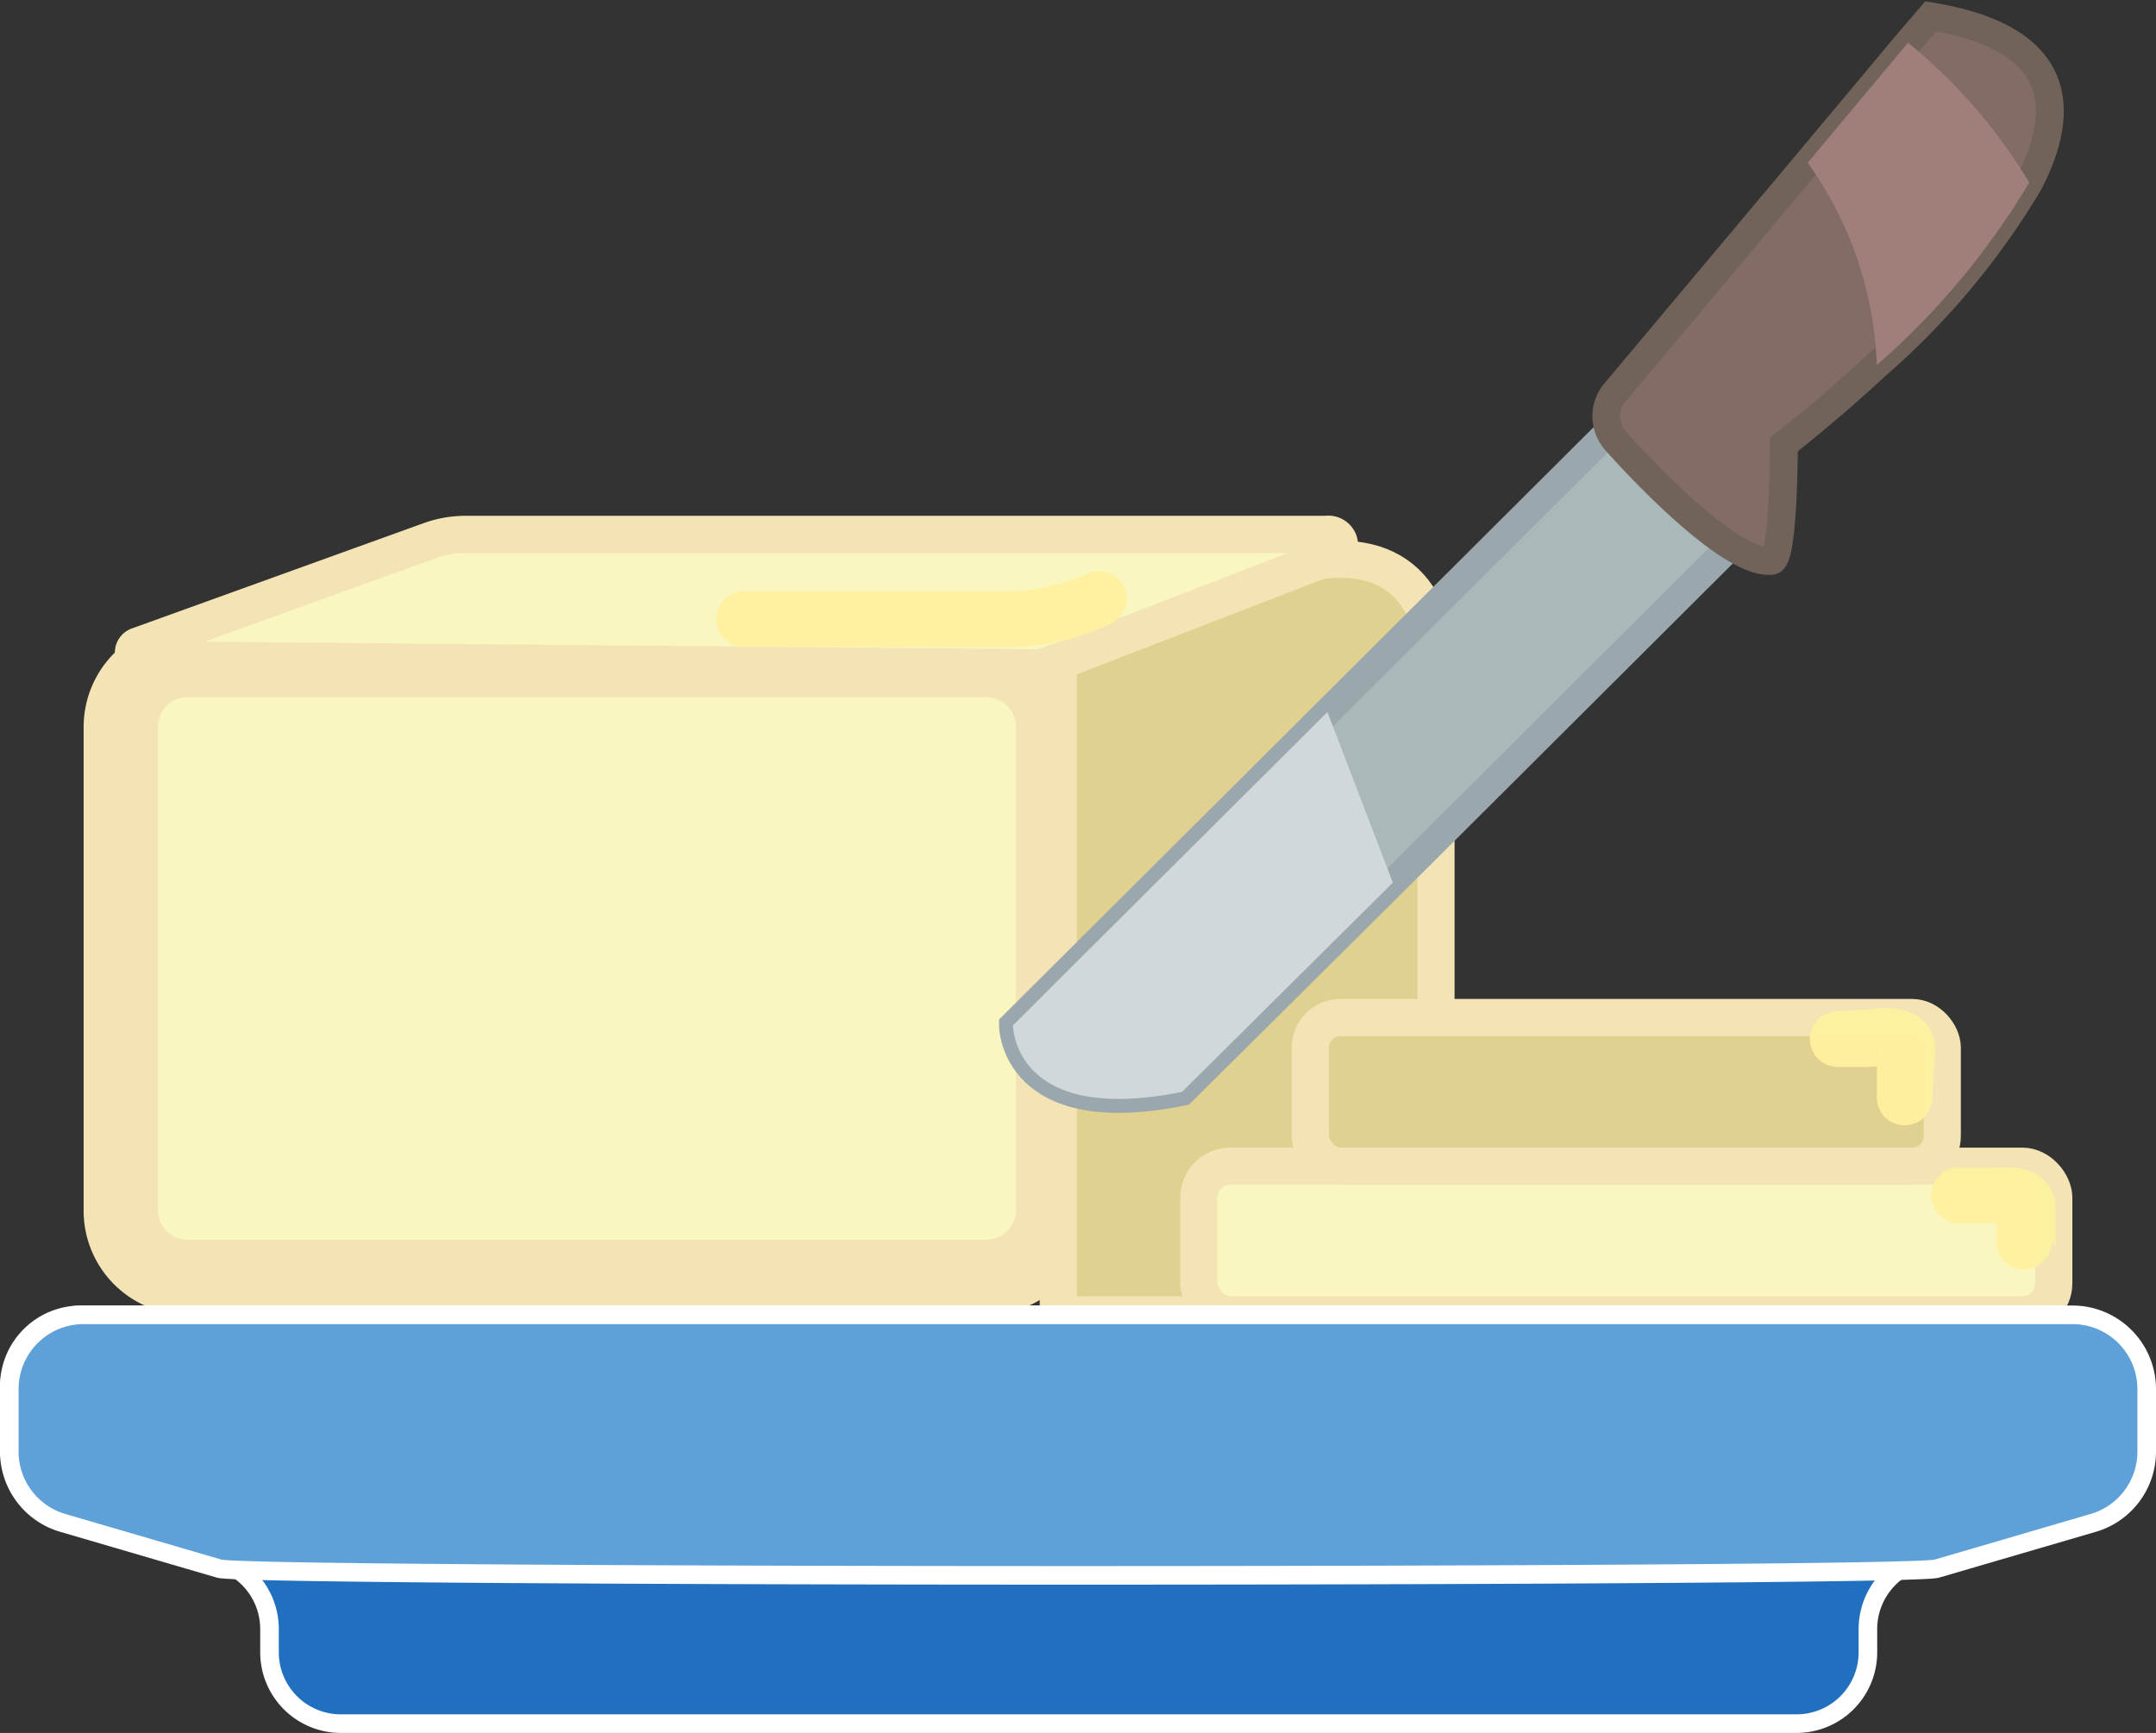 <svg xmlns="http://www.w3.org/2000/svg" viewBox="0 0 58 46.63"><rect x="0" y="0" width="58" height="46.63" fill="#333333" stroke="none"/><defs><style>.cls-1,.cls-4{fill:#f9f6c0;}.cls-2{fill:#f4e4b5;}.cls-3{fill:#e0d190;}.cls-3,.cls-4{stroke:#f4e4b5;}.cls-11,.cls-12,.cls-3,.cls-4,.cls-5,.cls-6,.cls-7,.cls-8{stroke-miterlimit:10;}.cls-5{fill:#fff;stroke:#000;stroke-width:0.25px;}.cls-6{fill:#aab8ba;stroke:#9aa7ad;}.cls-6,.cls-7,.cls-8{stroke-width:0.75px;}.cls-7{fill:#846c66;stroke:#72635a;}.cls-8{fill:#3083a0;stroke:#2b6c77;}.cls-9{fill:#d1d8db;}.cls-10{fill:#a07f7a;}.cls-11{fill:#2170bf;}.cls-11,.cls-12{stroke:#fff;stroke-width:0.5px;}.cls-12{fill:#5da1d8;}.cls-13{opacity:0.94;}.cls-14{fill:#fff19f;}</style></defs><g id="Слой_3" data-name="Слой 3"><rect class="cls-1" x="3.25" y="17.77" width="25.08" height="16.62" rx="1.8"/><path class="cls-2" d="M29.28,28.38a.8.8,0,0,1,.8.8v13a.8.8,0,0,1-.8.8H7.8a.8.8,0,0,1-.8-.8v-13a.8.8,0,0,1,.8-.8H29.28m0-2H7.8A2.8,2.8,0,0,0,5,29.18v13A2.8,2.8,0,0,0,7.8,45H29.28a2.8,2.8,0,0,0,2.8-2.8v-13a2.8,2.8,0,0,0-2.8-2.8Z" transform="translate(-2.75 -9.62)"/><path class="cls-3" d="M41.38,37.1V27.62C41.38,25.37,40,24,37,25l-5.78,2.41V45H41.38Z" transform="translate(-2.75 -9.62)"/><path class="cls-4" d="M38.43,24H15.26a2.8,2.8,0,0,0-.95.17L6.47,27a.19.19,0,0,0,.07.37l24.25.22,7.75-3A.29.29,0,0,0,38.43,24Z" transform="translate(-2.75 -9.62)"/><rect class="cls-4" x="32.25" y="31.38" width="23" height="4" rx="0.85"/><rect class="cls-3" x="35.25" y="27.38" width="17" height="4" rx="0.81"/><path class="cls-5" d="M41,37" transform="translate(-2.75 -9.62)"/></g><g id="Слой_4" data-name="Слой 4"><path class="cls-6" d="M50,23.62l-9.78,9.75L34.55,39C30,39.92,30,37.21,30,37.21l8.46-8.43L47.27,20Z" transform="translate(-2.75 -9.62)"/><path class="cls-7" d="M57.34,14.53a20.19,20.19,0,0,1-4.1,4.91c-1.37,1.27-2.5,2.14-2.5,2.14s0,3.08-.33,3.13c-1.25.13-4.18-3.21-4.18-3.21a1,1,0,0,1,0-1.36L51.38,14l2.7-3.23.61-.71C58.17,10.63,58.39,12.48,57.34,14.53Z" transform="translate(-2.75 -9.62)"/><path class="cls-8" d="M49,18.05" transform="translate(-2.75 -9.62)"/><path class="cls-9" d="M40.22,33.37,34.55,39C30,39.92,30,37.21,30,37.21l8.46-8.43Z" transform="translate(-2.75 -9.62)"/><path class="cls-10" d="M57.34,14.53a20.19,20.19,0,0,1-4.1,4.91A9.94,9.94,0,0,0,51.38,14l2.7-3.23A14.46,14.46,0,0,1,57.34,14.53Z" transform="translate(-2.75 -9.62)"/></g><g id="Слой_2" data-name="Слой 2"><path class="cls-11" d="M3,46.93v1.62A1.93,1.93,0,0,0,4.4,50.4l4.2,1.2A1.93,1.93,0,0,1,10,53.45v.62A1.92,1.92,0,0,0,11.93,56H51.07A1.92,1.92,0,0,0,53,54.07v-.62a1.93,1.93,0,0,1,1.4-1.85l4.2-1.2A1.93,1.93,0,0,0,60,48.55V46.93A1.92,1.92,0,0,0,58.07,45H4.93A1.92,1.92,0,0,0,3,46.93Z" transform="translate(-2.75 -9.62)"/><path class="cls-11" d="M54.5,51.5" transform="translate(-2.75 -9.62)"/><path class="cls-11" d="M8.5,51.5" transform="translate(-2.75 -9.62)"/></g><g id="Слой_5" data-name="Слой 5"><path class="cls-12" d="M3,47v1.67a2,2,0,0,0,1.41,1.92l4.24,1.24c.84.24,45.36.24,46.2,0l4.24-1.24a2,2,0,0,0,1.41-1.92V47a2,2,0,0,0-1.94-2H4.94A2,2,0,0,0,3,47Z" transform="translate(-2.75 -9.62)"/></g><g id="Слой_6" data-name="Слой 6"><g class="cls-13"><path class="cls-14" d="M58.05,43.13v-.89a1.34,1.34,0,0,0-.16-.68,1.19,1.19,0,0,0-.62-.46,3,3,0,0,0-.9-.06h-.92a.73.73,0,0,0-.53.22.75.75,0,0,0-.22.53.77.77,0,0,0,.75.75h.79a5.58,5.58,0,0,1,.71,0l-.2,0a.55.55,0,0,1,.17,0l-.18-.08.06,0-.16-.11,0,0-.11-.15a.43.43,0,0,1,0,.07l-.08-.18,0,.08,0-.2a4.38,4.38,0,0,1,0,.51v.55a.77.77,0,0,0,.22.53.75.75,0,0,0,.53.22.77.77,0,0,0,.75-.75Z" transform="translate(-2.75 -9.62)"/></g><g class="cls-13"><path class="cls-14" d="M54.73,39.17l.06-1a2.12,2.12,0,0,0,0-.56,1.13,1.13,0,0,0-.48-.67,1.8,1.8,0,0,0-1.12-.17l-1,.06a.79.79,0,0,0-.53.22.75.75,0,0,0-.22.53.77.77,0,0,0,.22.53.75.75,0,0,0,.53.22l.8,0a4.33,4.33,0,0,1,.72,0l-.2,0,.13,0-.18-.08.07,0-.15-.12,0,.06L53.32,38a.22.22,0,0,1,0,.08l-.08-.17a.56.56,0,0,1,0,.12l0-.2a3.18,3.18,0,0,1,0,.62l0,.7a.73.73,0,0,0,.22.53.75.75,0,0,0,.53.22.77.77,0,0,0,.53-.22.85.85,0,0,0,.22-.53Z" transform="translate(-2.75 -9.62)"/></g><g class="cls-13"><path class="cls-14" d="M32.14,25a5.82,5.82,0,0,1-2.2.53H27.6l-4.83,0a.75.75,0,0,0,0,1.5l5,0c.8,0,1.61,0,2.42,0a6.7,6.7,0,0,0,2.32-.57.78.78,0,0,0,.53-.92.76.76,0,0,0-.92-.53Z" transform="translate(-2.75 -9.62)"/></g></g></svg>